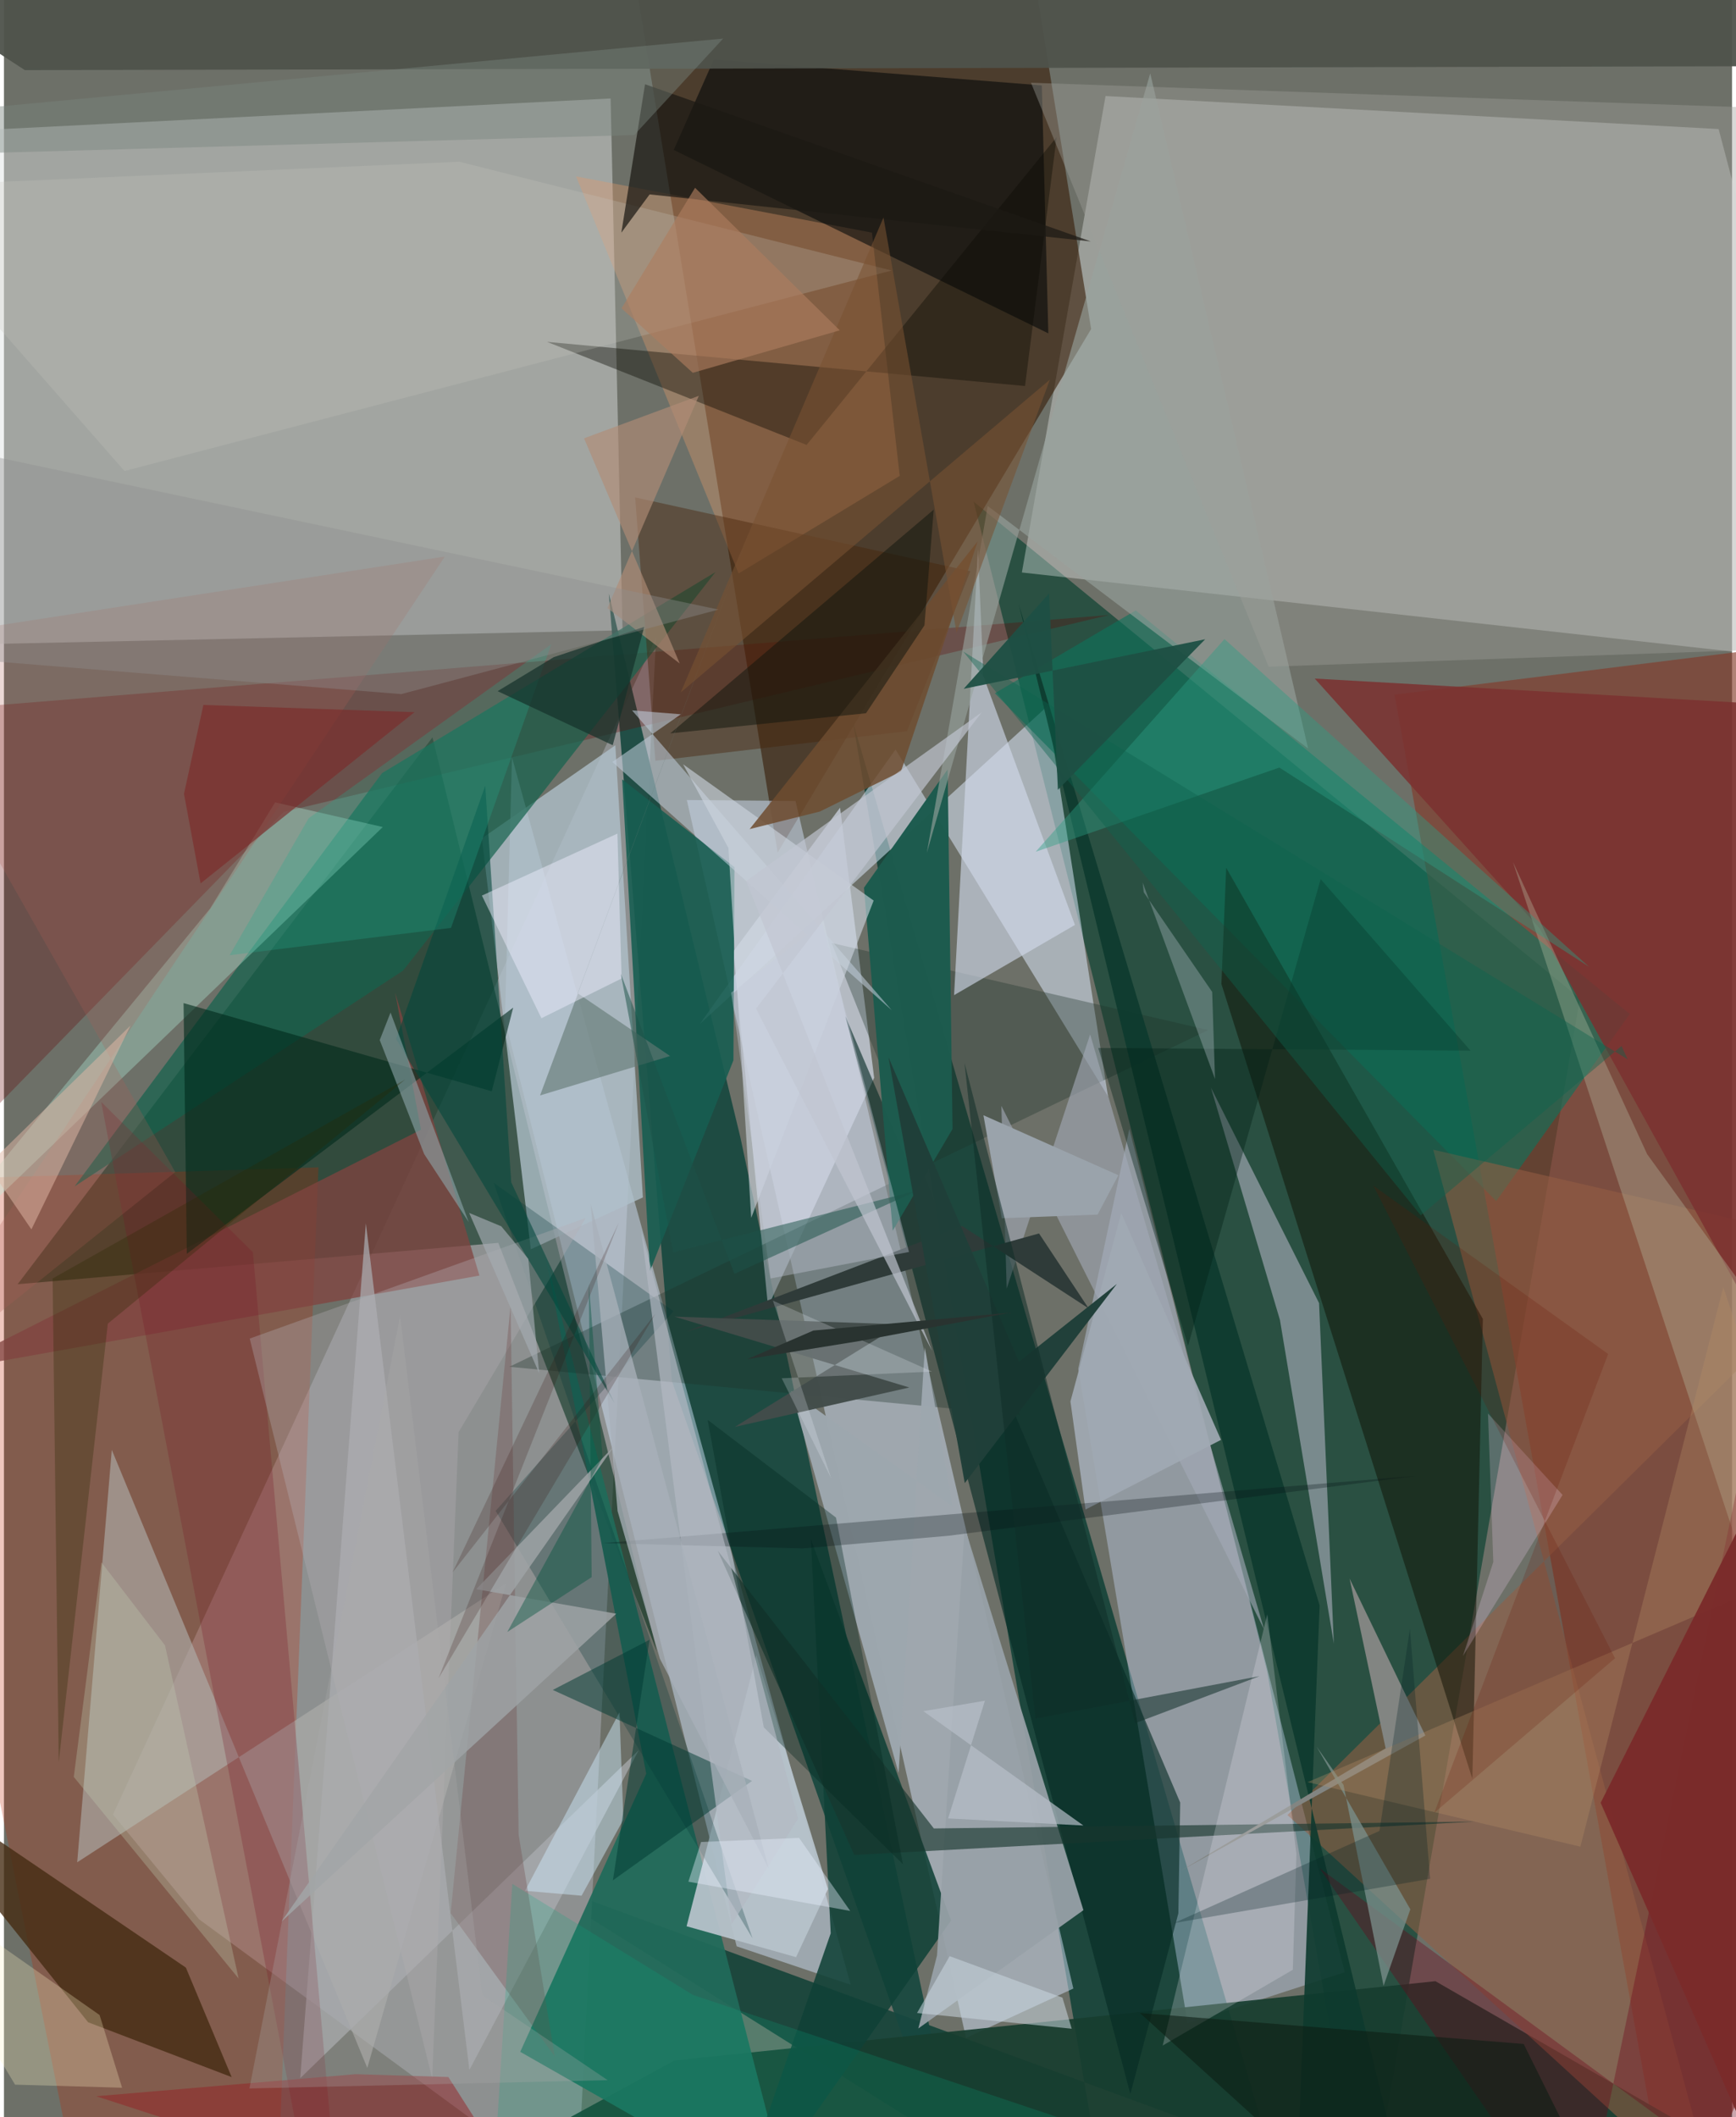 <svg xmlns="http://www.w3.org/2000/svg" width="228" height="278" viewBox="0 0 836 1024"><path fill="#6d7068" d="M0 0h836v1024H0z"/><path fill="#0e4332" fill-opacity=".698" d="M762.436 482.94L469.117 242.66 611.05 808.304l47.896 271.217z"/><path fill="#dfe4e3" fill-opacity=".463" d="M-18.52 311.752L-62 65.492l355.49-17.865 5.77 257.234z"/><path fill="#f8fafb" fill-opacity=".337" d="M829.504 62.416L532.914 46.45l-40.478 230.44L898 322.027z"/><path fill="#361a05" fill-opacity=".588" d="M296.852-62l77.423 474.384 151.669-253.241-30.314-187.81z"/><path fill="#0d3f34" fill-opacity=".827" d="M536.052 1086L250.605 907.06l361.744 133.031-201.635-690.873z"/><path fill="#d3e1f8" fill-opacity=".49" d="M382.946 387.412L517.342 961.79l-51.909 23.896-135.076-598.749z"/><path fill="#8d9090" d="M315.49 308.096l-38.236 754.272L94.402 928.29l-41.644-50.653z"/><path fill="#08311e" fill-opacity=".576" d="M239.154 601.136L6.61 621.137l200.695-264.495L315.892 798.83z"/><path fill="#16483f" fill-opacity=".91" d="M292.621 287.098l30.51 380.843L470.238 1086 356.256 550.066z"/><path fill="#cedefc" fill-opacity=".376" d="M572.618 978.598l-52.905-316.56 24.723-115.992L648.66 953.898z"/><path fill="#843a29" fill-opacity=".639" d="M808.131 1086L672.74 335.996l195.333-24.319L898 879.324z"/><path fill="#d2e6fd" fill-opacity=".471" d="M354.462 941.36l55.162 18.607-163.848-593.683-3.437 126.756z"/><path fill="#ddebfe" fill-opacity=".525" d="M431.328 362.512L336.72 495.159l167.93-153.472 29.434 188.506z"/><path fill="#173d2f" fill-opacity=".918" d="M324.456 996.534l368.057-38.3 164.202 94.63L160.094 1086z"/><path fill="#e1986b" fill-opacity=".361" d="M355.386 277.382l77.963-47.209-13.438-117.657-143.149-27.208z"/><path fill="#c12600" fill-opacity=".255" d="M152.145 564.592L131.327 1086l-99.761-46.88L-62 571.253z"/><path fill="#d1d9e6" fill-opacity=".706" d="M352.827 460.2l51.656-69.547 16.496 130.618-51.346 110.723z"/><path fill="#0c745c" fill-opacity=".6" d="M786.556 490.457L547.512 295.23l-68.148 40.078L721.897 580.92z"/><path fill="#206b5a" fill-opacity=".937" d="M249.765 992.396l60.958-134.538-49.02-251.822 119.013 461.003z"/><path fill="#afaeac" fill-opacity=".631" d="M35.43 900.738l207.493-134.914-67.149 234.359L52.17 701.257z"/><path fill="#20342b" fill-opacity=".341" d="M491.5 684.392l-91.126-228.318 182.181 42.128L244.48 661.07z"/><path fill="#afc0ca" fill-opacity=".78" d="M309.102 579.142L295.76 360.457l-64.534 45.004 23.643 198.774z"/><path fill="#000607" fill-opacity=".569" d="M343.413 28.766l-19.4 43.758 181.223 88.712-3.145-119.924z"/><path fill="#650002" fill-opacity=".282" d="M135.39 392.662l399.375-95.227L-62 345.83v249.322z"/><path fill="#4e524b" fill-opacity=".949" d="M10.118 33.912L898 31.925V-62L-62-13.08z"/><path fill="#cdc9df" fill-opacity=".482" d="M636.211 630.259l7.146 164.675-26.075-156.528L583.9 526.058z"/><path fill="#945e44" fill-opacity=".569" d="M620.927 877.872l208.436 190.646L691.426 556.07 898 603.766z"/><path fill="#15624d" fill-opacity=".702" d="M344.205 276.696L182.94 373.901 34.156 573.837l158.918-104.39z"/><path fill="#104136" fill-opacity=".867" d="M399.961 935.077L347.503 1086l110.7-157.125-67.842-184.43z"/><path fill="#0e1103" fill-opacity=".506" d="M715.449 637.924l-5.081 222.453-121.394-384.45 2.312-56.21z"/><path fill="#d1d9eb" fill-opacity=".62" d="M518.11 447.358l-44.283-120.3-2.615-61.5-11.567 215.758z"/><path fill="#175e51" fill-opacity=".89" d="M352.906 512.818l-40.39 101.938-13.43-237.783 54.3 42.425z"/><path fill="#442b11" fill-opacity=".784" d="M40.718 978.102L-62 849.751l150.003 101.9 22.157 52.975z"/><path fill="#b8f8e3" fill-opacity=".329" d="M183.265 400.008L-62 636.153 99.68 439.504l31.504-51.437z"/><path fill="#462209" fill-opacity=".416" d="M305.351 240.578l9.79 127.405L436.85 353.65l30.632-77.364z"/><path fill="#b7c2cb" fill-opacity=".941" d="M383.199 946.61l15.419-32.96-34.607-113.124-33.776 131.136z"/><path fill="#062b24" fill-opacity=".616" d="M407.032 491.489l137.883 521.318 23.23-87.416.882-53.554z"/><path fill="#0e3a2e" fill-opacity=".914" d="M684.092 1086h-59.764l12.147-309.544-145.552-484.228z"/><path fill="#7b302f" fill-opacity=".835" d="M742.876 448.989L634.115 328.206 898 343.153 855.515 653.13z"/><path fill="#804440" fill-opacity=".757" d="M-30.11 663.366l231.874-116.964-12.52-66.296 40.774 136.844z"/><path fill="#a3aab7" fill-opacity=".612" d="M482.52 534.857L609.608 788.04 525.465 500.3l-40.37 122.92z"/><path fill="#97a1a7" fill-opacity=".937" d="M522.215 923.88l-79.878 57.226 9.044-35.286 13.377-207.234z"/><path fill="#1c5b4e" fill-opacity=".98" d="M456.53 372.122l2.37 173.925-28.94 49.217-13.914-165.915z"/><path fill="#bcc5aa" fill-opacity=".333" d="M861.867 817.883L729.992 416.864l64.944 141.375 64.078 88.454z"/><path fill="#aaadb1" fill-opacity=".718" d="M143.332 1005.129L307.08 846.503l-81.927 154.65-50.074-409.485z"/><path fill="#003634" fill-opacity=".275" d="M362.148 937.512L236.946 572.086 323.92 634.2l-86.048 96.548z"/><path fill="#002a1b" fill-opacity=".604" d="M235.98 527.815l10.373-40.464L88.458 606.423 86.89 485.165z"/><path fill="#0b0a04" fill-opacity=".4" d="M509.25 66.304l-15.283 120.397-231.234-21.351 125.57 49.844z"/><path fill="#c0ccda" fill-opacity=".565" d="M303.854 343.59l125.597 144.984-135.14-120.037 33.174-23.068z"/><path fill="#6d0017" fill-opacity=".349" d="M885.27 1086L636.426 903.585 762.321 1086l81.355-391.72z"/><path fill="#18362e" fill-opacity=".635" d="M711.858 881.036l-261.999 3.326-104.546-134.321 66.027 147.132z"/><path fill="#828582" d="M569.756 904.59l98.667-58.941-17.44-82.138 36.64 75.886z"/><path fill="#98a49f" fill-opacity=".612" d="M475.924 244.726l-29.465 167.8L554.535 35.494 630.91 362.01z"/><path fill="#c8c6c0" fill-opacity=".243" d="M58.309 227.82l371.155-96.98-209.178-52.621L-62 90.594z"/><path fill="#781527" fill-opacity=".255" d="M144.891 1046.93L47.025 532.915l73.398 72.755 41.671 468.041z"/><path fill="#b4b0b5" fill-opacity=".345" d="M219.947 692.663l-12.793 312.528-88.25-357.77 162.581-58.358z"/><path fill="#9da7ae" fill-opacity=".988" d="M380.914 672.92l77.97 55.682-13.385-76.925-12.702 205.87z"/><path fill="#f5f1fd" fill-opacity=".22" d="M560.565 989.354l50.6-208.583 14.087 115.897-1.737 56.035z"/><path fill="#2f3b39" d="M330.2 643.986l170.54-47.41 23.995 36.25-61.212-39.852z"/><path fill="#af5e55" fill-opacity=".239" d="M-62 311.647l275.312-42.475L-62 682.8 82.86 566.907z"/><path fill="#d0ecfc" fill-opacity=".459" d="M299.676 880.063l-20.23 36.817-27.382-2.355 45.705-86.324z"/><path fill="#013a32" fill-opacity=".506" d="M294.592 909.45l67.305-48.086-96.39-44 46.796-24.25z"/><path fill="#fef3c4" fill-opacity=".278" d="M46.265 974.601l10.883 35.162-51.774-1.49-65.107-108.082z"/><path fill="#424c4a" fill-opacity=".973" d="M433.657 640.567l-80.093 49.589 84.413-19.074L324.344 636.8z"/><path fill="#6e4444" fill-opacity=".314" d="M248.983 887.34l17.472 107.296L216.1 925.35l28.987-293.791z"/><path fill="#1c1a14" fill-opacity=".722" d="M312.346 94.027l-13.675 18.506 11.468-71.786 215.622 76.02z"/><path fill="#cdd4df" fill-opacity=".616" d="M361.504 589.024l59.233-153.451-92.19-65.918 21.927 40.498z"/><path fill="#002015" fill-opacity=".388" d="M572.828 650.925l64.152-225.706 72.514 82.957-180.117-1.31z"/><path fill="#9ea3a6" fill-opacity=".839" d="M295.374 699.225L134.222 929.432 296.22 780.5l-67.759-11.856z"/><path fill="#03473c" fill-opacity=".58" d="M245.398 571.82l49.984 106.872-105.715-176.19L232.83 380.05z"/><path fill="#6e4c30" fill-opacity=".843" d="M471.06 261.836L360.74 400.995l34.008-8.497 39.19-19.364z"/><path fill="#7b8f8c" fill-opacity=".761" d="M648.04 863.29l19.377 97.181 12.952-37.011-45.356-78.705z"/><path fill="#2c9e83" fill-opacity=".412" d="M590.458 309.1l176.354 158.49-149.799-96.35-117.9 40.73z"/><path fill="#0e140d" fill-opacity=".498" d="M322.35 354.696l94.68-9.726 28.28-42.5 4.482-55.984z"/><path fill="#8fa5ab" fill-opacity=".592" d="M203.279 558.165l21.563 32.924-37.822-101.36-5.228 13.321z"/><path fill="#637873" fill-opacity=".624" d="M277.534 480.413L366.4 241.747 259.349 529.816l62.908-19.057z"/><path fill="#cad6df" fill-opacity=".545" d="M441.72 973.61l15.772-27.477 54.582 20.062 4.482 15.028z"/><path fill="#952125" fill-opacity=".49" d="M266.893 1086l-222.261-72.128 125.432-10.665 44.924 1.37z"/><path fill="#a1aab4" fill-opacity=".918" d="M588.772 696.412l-65.56 33.703-7.284-52.29 24.598-91.088z"/><path fill="#ededfd" fill-opacity=".478" d="M260.011 492.484l38.796-19.235-2.03-70.062-65.56 29.968z"/><path fill="#b59067" fill-opacity=".325" d="M762.637 893.166l69.116-270.567 45.027 133.885-246.117 105.474z"/><path fill="#b08c77" fill-opacity=".651" d="M336.157 191.445l-55.531 20.553 46.291 108.905-34.979-26.79z"/><path fill="#27ab8f" fill-opacity=".278" d="M147.412 395.762L264.779 311.6l-48.506 137.19-107.088 13.214z"/><path fill="#f9d2f2" fill-opacity=".235" d="M720.5 755.468l-14.702 45.476 48.215-77.896-36.078-39.385z"/><path fill="#c3d0b5" fill-opacity=".306" d="M113.524 956.947L77.907 795.803l-30.76-40.169L33.774 859.44z"/><path fill="#7b2c2b" fill-opacity=".659" d="M87.088 383.948l9.395-42.989 102.125 3.49-103.48 82.833z"/><path fill="#c9cede" fill-opacity=".376" d="M370.857 618.36l66.976-12.832-41.985-159.043-44.021 33.611z"/><path fill="#00251f" fill-opacity=".353" d="M434.912 901.66l-67.321-66.202-27.167-148.715L402.518 734z"/><path fill="#05ab81" fill-opacity=".208" d="M236.844 1054.78L694.73 1086 333.327 964.875l-87.404-53.716z"/><path fill="#061113" fill-opacity=".278" d="M289.666 746.36l393.68-32.556-226.382 28.985-70.53 6.119z"/><path fill="#b3b9c3" fill-opacity=".671" d="M308.3 595.483l19.566 153.073 24.178 182.178L384.2 879.56z"/><path fill="#e2b8a6" fill-opacity=".506" d="M-62 484.23v132.32L61.216 496.024l-47.94 98.591z"/><path fill="#1c5249" fill-opacity=".514" d="M298.406 470.949l25.331 134.787 118.528-30.023-88.888 40.383z"/><path fill="#203f39" fill-opacity=".984" d="M491.037 658.628l-63.115-147.233 36.884 205.912 73.595-96.314z"/><path fill="#9aa3ab" fill-opacity=".992" d="M482.759 589.212l-8.922-49.81 65.29 29.011-10.057 19.042z"/><path fill="#16322b" fill-opacity=".714" d="M266.005 317.828l43.744-14.645-15.244 57.258-55.68-26.153z"/><path fill="#0c1d14" fill-opacity=".588" d="M764.598 1047.833l-101.506 29.005-113.525-103.223 185.626 14.976z"/><path fill="#785233" fill-opacity=".565" d="M425.488 105.181l35.358 200.894 45.143-122.457-178.588 151.296z"/><path fill="#c1c6d1" fill-opacity=".678" d="M472.98 344.551L363.83 487.856l85.174 165.502-89.935-227.268z"/><path fill="#002122" fill-opacity=".271" d="M566.011 930.127l99.424-44.581 14.73-97.729 9.778 120.9z"/><path fill="#282800" fill-opacity=".302" d="M50.247 640.198L26.5 852.328l-2.96-233.965 170.605-96.246z"/><path fill="#a8b1ba" fill-opacity=".765" d="M296.86 730.875L283.852 582.34l86.103 321.386-52.652-101.49z"/><path fill="#9f9e99" fill-opacity=".392" d="M840.06 51.82L898 312.588l-286.183 9.869L496.84 40.022z"/><path fill="#acaaac" fill-opacity=".282" d="M231.445 965.093l60.606 41.01-173.299 4.012 72.894-373.727z"/><path fill="#b0bdc6" fill-opacity=".361" d="M584.504 479.76l1.37 42.08-34.997-94.997.522 4.718z"/><path fill="#0c644d" fill-opacity=".416" d="M782.532 505.903l-97.126 81.92-221.34-272.693 321.46 197.257z"/><path fill="#8e908e" fill-opacity=".38" d="M-62 208.789l407.689 86.04-153.46 40.882-254.203-20.41z"/><path fill="#f3f6ff" fill-opacity=".216" d="M400.187 715l-28.184-85.918 76.98 34.308-72.722 3.242z"/><path fill="#7b2c2b" fill-opacity=".969" d="M898 902.033l-57.802 124.243-67.76-154.327 83.125-165.322z"/><path fill="#661400" fill-opacity=".196" d="M779.4 802.03l-87.462 74.735 84.131-221.896-113.635-81.435z"/><path fill="#1e5044" fill-opacity=".945" d="M509.861 382.008l71.258-72.819-116.822 23.96 41.32-46.17z"/><path fill="#102e28" fill-opacity=".537" d="M547.234 833.452l60.173-22.758-108.413 20.502-34.3-317.009z"/><path fill="#ad7d5f" fill-opacity=".635" d="M333.244 180.313l71.094-20.543-69.998-68.943-35.592 58.304z"/><path fill="#a4acb1" fill-opacity=".659" d="M253.655 608.886l5.278 55.328-33.877-77.566 15.537 6.479z"/><path fill="#2d0c09" fill-opacity=".2" d="M297.428 591.414L210.264 811.68 315.18 635.391l-98.164 125.148z"/><path fill="#b8bfca" fill-opacity=".69" d="M456.754 879.52l65.455 3.42-77.435-55.302 29.797-5.07z"/><path fill="#e8efff" fill-opacity=".396" d="M331.114 910.101l78.277 14.152-24.745-35.33-47.403 1.983z"/><path fill="#293330" d="M391.544 643.544l-31.98 13.85 54.64-8.836 72.388-13.64z"/><path fill="#00513d" fill-opacity=".408" d="M284.316 762.802l-1.365-141.94 6.658 84.062-46.13 84.425z"/><path fill="#7a847f" fill-opacity=".431" d="M347.916 18.661L-62 57.094v18.404l366.924-10.192z"/></svg>